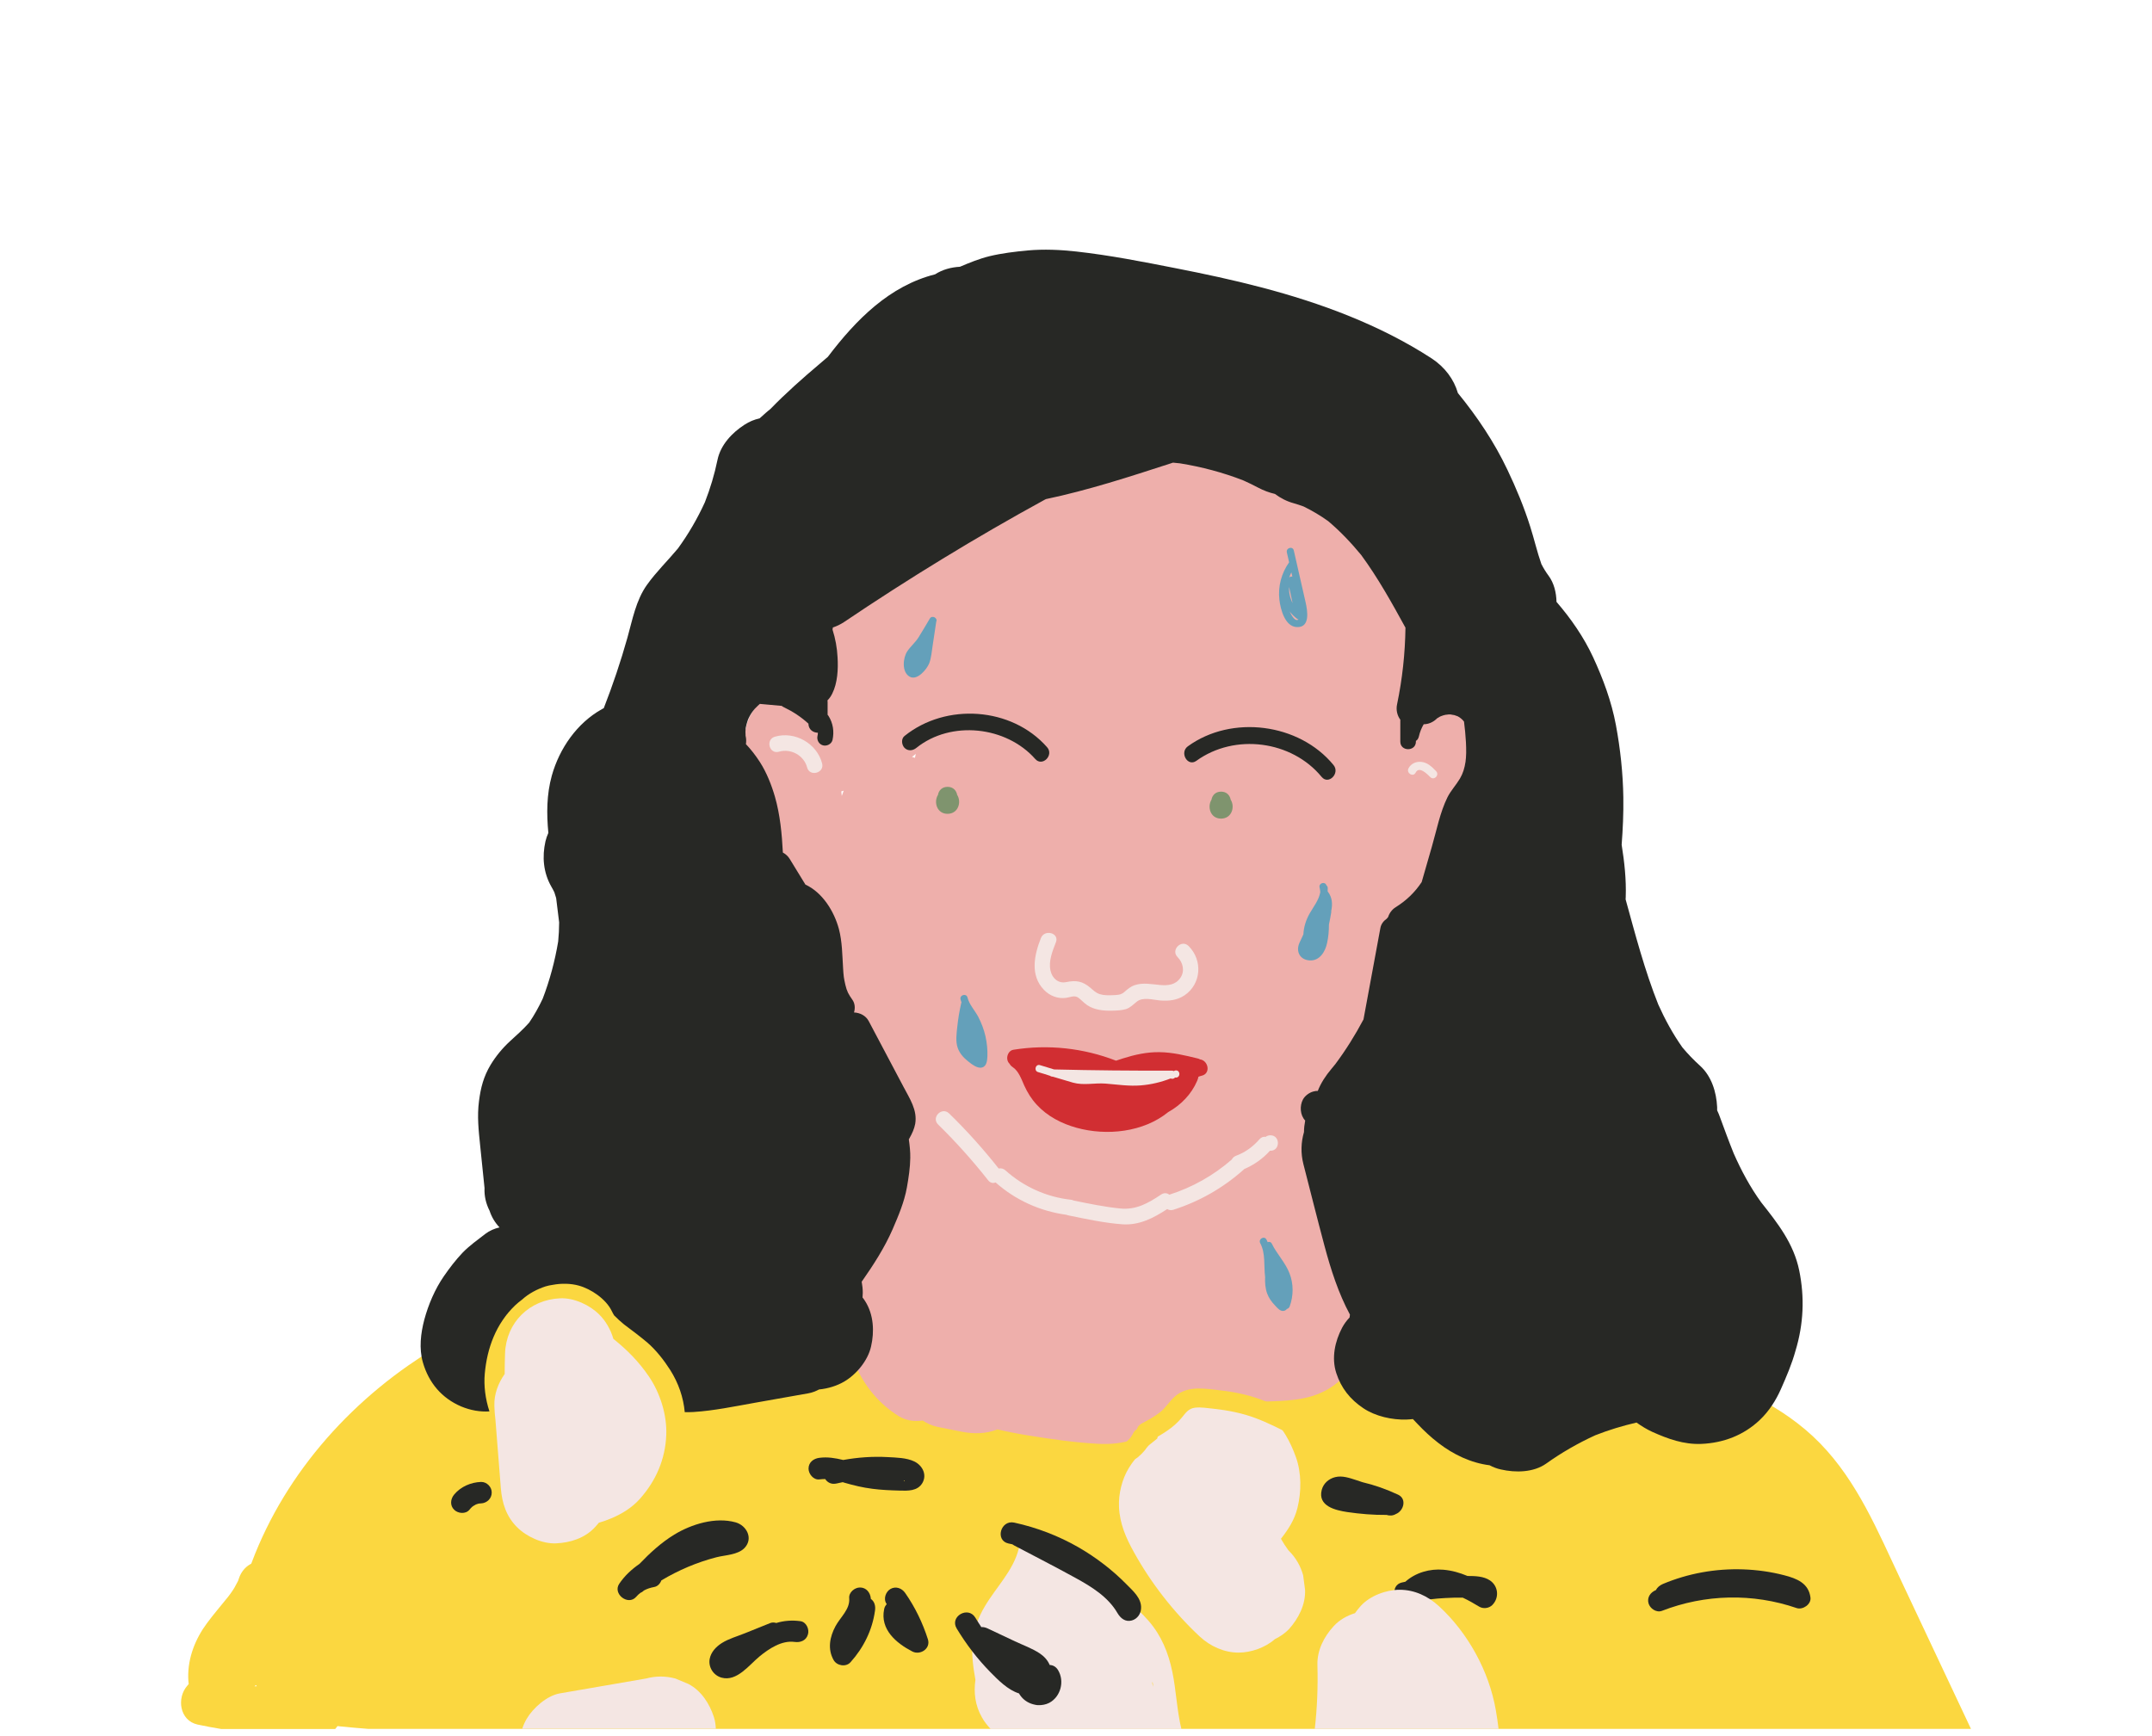 <?xml version="1.0" encoding="utf-8"?>
<!-- Generator: Adobe Illustrator 22.0.1, SVG Export Plug-In . SVG Version: 6.00 Build 0)  -->
<svg version="1.1" xmlns="http://www.w3.org/2000/svg" xmlns:xlink="http://www.w3.org/1999/xlink" x="0px" y="0px"
	 viewBox="0 0 1793.9 1447.6" style="enable-background:new 0 0 1793.9 1447.6;" xml:space="preserve">
<style type="text/css">
	.st0{fill:#FBD740;}
	.st1{fill:#F4E6E3;}
	.st2{fill:#272825;}
	.st3{fill:#7F946E;}
	.st4{fill:#EEAFAB;}
	.st5{fill:#D12E32;}
	.st6{fill:#64A0BA;}
</style>
<g id="Layer_1">
</g>
<g id="Layer_2">
</g>
<g id="Layer_3">
	<g>
		<path class="st0" d="M212.7,1404c9.6,13.6,22.5,22.5,37.9,28.3c14.1,5.3,29.5,6.8,44.4,8.1c4.1,0.4,8.1,0.7,12.2,1H1643
			c-19.7-41.8-39.4-83.7-59.1-125.5c-18.6-39.4-35.6-80.6-66.5-112.4c-31.1-32-73.2-49.9-115.1-63.2
			c-40.4-12.9-81.7-25.5-123.7-31.4c-27.7-3.9-54.7-5.7-82.5-2.2c-25.6,3.2-50.8,8.8-76.2,12.7c-27.5,3-55,0.9-82.6,1.6
			c-29.4,0.7-58.2,6.7-87.2,11c-28.9,3.3-57.8,2.9-86.7-0.5c-73.3-11-142.8-38.8-211.2-66.6c-9.6-3.9-24.1-1.2-33.5,3.6
			c-2.7-0.4-5.4-0.7-8-1.1c-6.6,0-12.9,1.4-18.8,4.1c-2.4,0.7-4.8,1.3-7.2,1.8c-18.4,1.4-37-0.3-55.4,0.9c-7.1,0.5-14.3,1.1-21.4,2
			c0.1-1.2,0.1-2.4,0.1-3.6c-0.5-11.9-4.4-24.2-13.5-32.5c-9-8.3-20.1-13.5-32.5-13.5c-11.8,0-24.2,5.1-32.5,13.5
			c-8,8-14,21.1-13.5,32.5c0.4,8.1,2.3,16.5,6.4,23.6c-29,10.5-56.9,24.6-81.9,42.1c-66.7,46.6-118.9,114.2-140,193.5
			c-2.1,7.9-4.2,16.3-4,24.5c0.2,9.7,2.7,19,7.3,27.2C205.2,1390.6,208.2,1397.6,212.7,1404z"/>
		<path class="st4" d="M1151.2,469c-11.1-12.6-22.8-24.7-34.6-36.6c-8.4-8.5-19.6-13.1-31.1-13.9c-6.7-5-13.5-9.9-20.4-14.5
			c-17-11.3-35.1-20.8-53.7-29c-0.2-0.1-0.4-0.2-0.5-0.3c-18.6-13.8-44.4-18.6-67.1-16.6c-21.2,1.9-41.1,7-61.2,13.7
			c-38.1,12.6-75.8,26.1-112.2,43c-35.8,16.6-69.6,37.5-99.1,63.9c-19.4,17.3-42.8,39.3-42.5,67.3c0.2,12.8,4.3,24.4,9.2,35.8
			c-14.1,9.9-20.8,29.3-15.1,46.1c2.3,6.9,5.6,13.3,9.6,19.4c2.3,3.5,4.7,6.8,6.7,10.5c0.8,2.6,1.4,5.2,1.9,7.9
			c0.6,6.1,0.9,12.2,1.5,18.3c1.2,12.3,3.2,22.6,8.2,33.8c4.8,10.7,13,18.7,22.4,25.3c3,2.1,6.1,4.1,9.3,5.9
			c3.2,10.7,3.4,22.3,6.3,33.2c1.6,6.1,3.6,12.1,5.9,18c-0.4,12.9-0.7,25.9,0.1,38.8c1.1,18.4,4.9,36.2,7.8,54.3
			c0.4,5,0.4,9.9,0.2,14.8c-7.5,6.4-13.4,14.5-15.8,24.3c-3.8,16-4.1,31.7-2.3,47.9c0.7,6.5,1.6,13,2,19.6
			c-2.4,5.1-4.8,10.5-5.9,16.1c-2.7,13.4-1.8,18.2,0.1,31.8c1.6,3.9,3.3,7.8,4.9,11.7c2.6,3.3,5.1,6.6,7.7,9.9
			c3.1,3.1,6.7,5.7,10.4,7.8c-0.3,3.7-0.4,7.4-0.5,11.1c-0.2,36.5,13.8,72.4,45.7,92.3c5.9,3.7,13.1,4.8,20,3.7
			c3.8,2.5,8,4.4,12.4,5.3c6.7,1.3,13.3,2.6,20,4c10.2,2,20.4,1.9,29.9-1.9c8.7,2,17.4,3.7,26.1,5.1c19,3.1,38.2,5.8,57.4,6.9
			c10.4,0.6,21.7-0.3,31.5-4.2c6.5-2.6,13.1-5.1,18.8-9.2c5.7-4,11.2-8.4,16.5-13c2.4-2.1,4.8-4.2,7.1-6.3l24.2-0.9
			c12.9-0.5,25.8-1,38.8-1.5c18.8-0.7,38.1-0.5,55-10.3c14-8.2,23.5-21.1,28.5-36.3c3-9,3.6-18.9,3.6-28.4c0-12.9-0.3-25.8-1-38.6
			c-1.8-32.6-5.8-65.3-11.5-97.4c-2.1-11.8-4.7-23.4-7.3-35.1c5.3-9.1,10.5-18.1,15.7-27.2c4.2-6,7.8-12.4,10.7-19.1
			c7.8-14.3,15.1-28.7,21.6-43.7c8.7-19.9,16.7-40,22-61.1c0.3-1.4,0.6-2.8,0.9-4.2c6.6-7.9,12.4-16.5,16.7-25.7
			c8.5-18.3,13.2-35.5,14.2-55.9c0.1-1.1,0.1-2.2,0.1-3.4c6.9-8.4,11.1-19.2,11.6-31C1235.7,580.8,1195.8,519.5,1151.2,469z
			 M701.7,663.6c-0.1-1.3-0.2-2.5-0.4-3.8c0.7-0.2,1.4-0.4,2-0.6C702.8,660.6,702.2,662.1,701.7,663.6z M762.1,629.6
			c0.4-0.4,0.9-0.7,1.3-1.1c-0.2,1.1-0.5,2.2-0.7,3.3c-0.8-0.3-1.7-0.5-2.5-0.8C760.9,630.6,761.5,630.1,762.1,629.6z"/>
		<path class="st2" d="M1499.8,1059.1c-4.6-22.4-18-39.4-31.7-56.7c-9.2-12.7-16.6-26.5-22.9-40.8c-4-9.9-7.7-20-11.4-30.1
			c-0.7-2-1.5-3.9-2.4-5.8c0-0.9,0-1.8,0-2.7c-0.6-12.6-4.7-25.9-14.4-34.6c-5.2-4.7-10.1-9.8-14.6-15.2
			c-7.9-11.2-14.5-23.3-20.1-35.8c-11.3-28.4-19.1-58.2-27.2-87.6c0-0.7,0.1-1.3,0.1-2c0.5-14.6-1.1-29.2-3.4-43.5
			c1-13.1,1.6-26.3,1.4-39.5c-0.3-20.2-2.5-40.5-6.2-60.4c-3.7-19.7-10.6-38.3-19-56.5c-7.7-16.6-18.4-32.1-30.5-46.1
			c-0.2-7.9-2.1-15.7-6.6-21.8c-2.3-3.1-4.3-6.4-6-9.7c-3.6-10.2-6-20.9-9.3-31.2c-5.1-16.2-11.7-32.1-19-47.4
			c-10.9-23-25.2-44.3-41.3-64c-3.3-11.4-10.8-21.6-21.9-28.9c-43.1-28-92.4-46.2-141.9-59.2c-23.6-6.2-47.5-11.3-71.5-16
			c-27.4-5.4-54.9-10.8-82.7-13.9c-13.5-1.5-27.1-2.1-40.6-0.9c-10.6,1-21.5,2.3-31.9,4.8c-8.5,2.1-16.6,5.4-24.6,8.8
			c-7.3,0.4-14.5,2.3-20.7,6.3c-38,9.6-65.9,37.8-89.4,68.8c-2.3,1.9-4.6,3.9-6.9,5.9c-14.3,12.1-28.1,24.3-41,37.6
			c-1.2,0.9-2.3,1.9-3.5,2.9c-1.8,1.6-3.7,3.3-5.5,4.9c-4.4,1-8.7,2.7-12.6,5.3c-10.4,6.7-19.9,16.8-22.5,29.3
			c-2.5,12.1-6,23.8-10.5,35.3c-6.2,13.6-13.7,26.5-22.5,38.6c-8.5,10.2-18.1,19.5-25.8,30.3c-9.2,12.9-12.1,29.1-16.3,44.1
			c-5.6,19.9-12.2,39.5-19.7,58.7c-0.5,0.3-1,0.5-1.5,0.8c-20.8,11.6-35.4,32.7-41.8,55.4c-4.4,15.9-4.4,31.8-2.9,47.8
			c-1,2.2-1.8,4.6-2.4,7c-2.9,12.9-1.8,26.1,4.9,37.8c0.9,1.5,1.7,3.1,2.5,4.7c0.5,1.6,1,3.2,1.5,4.8c0.8,6.8,1.7,13.5,2.5,20.3
			c0,5.3-0.3,10.6-0.8,15.9c-2.7,16.2-7,32.3-12.9,47.7c-3.3,7-7,13.7-11.3,20c-5,5.6-10.5,10.5-16.1,15.6
			c-6.1,5.6-11.7,12.4-16,19.5c-5.9,9.8-8.3,19.2-9.7,30.2c-1.7,12.8-0.3,24.8,1,37.6c1.2,11.7,2.4,23.3,3.6,35
			c-0.3,6.7,1.2,13,4.2,18.9c1.7,5.2,4.5,9.9,8.3,13.9c-4.3,1-8.3,2.7-11.7,5.3c-6.6,5.1-13.4,9.9-19.2,15.9
			c-5.7,6-10.8,12.7-15.5,19.5c-7.4,10.7-12.9,23.6-16.3,36.2c-3,11.4-4.5,24-1.2,35.6c4.9,17.1,15.8,29.9,32,36.8
			c7.7,3.2,15.7,4.6,23.5,4.1c-3.4-10.3-4.8-21.4-3.9-31.4c1.9-21.5,9.4-41.7,25.3-57c1.9-1.8,3.9-3.4,5.9-4.9
			c5.5-5,12.4-8.6,19.4-10.9c1.9-0.6,3.9-1,6-1.3c7.3-1.4,15.2-1.2,21.7,0.6c10.3,2.8,22.7,11.2,27.5,21.1c0.6,1.3,1.3,2.5,2,3.7
			c2.6,2.7,5.3,5.1,8.2,7.5c6.5,4.9,13.1,9.8,19.4,15.1c7.5,6.5,13.9,14.7,19.2,23c6.9,10.9,11,22.9,12.1,35.1
			c2.4,0.1,4.9,0,7.3-0.1c17.2-1.1,34.3-4.7,51.2-7.7c14.9-2.6,29.7-5.3,44.6-7.9c3-0.5,6-1.7,8.9-3.2c7.5-0.7,15-3.1,20.8-6.5
			c10.2-5.9,19.9-17.6,22.5-29.3c2.9-12.5,2.2-26.6-4.9-37.8c-0.7-1.1-1.4-2.1-2.2-3.1c0.1-1.3,0.2-2.6,0.2-3.9c0-3-0.3-6-0.9-9.2
			c9.7-13.9,19-28.2,25.8-43.8c4.9-11.4,9.7-22.6,11.9-34.9c1.4-7.9,2.7-16.4,2.8-24.5c0.1-5.2-0.5-10.4-1.2-15.5
			c0.2-0.4,0.4-0.7,0.6-1.1c2.1-3.7,3.9-7.6,4.7-11.8c2-11.6-4.7-21.2-9.8-31c-9.7-18.3-19.3-36.5-29-54.8
			c-2.4-4.5-7.3-6.9-12.2-7.1c1.1-3.7,0.8-7.7-1.5-10.8c-1.4-1.9-2.6-3.9-3.7-6c0.3,0.4-1-2.5-1-2.6c-0.4-1.2-0.7-2.4-1-3.6
			c-0.3-1.2-0.6-2.5-0.8-3.7c-0.1-0.3-0.5-3.1-0.5-2.9c-0.2-1.3-0.5-5.1-0.6-7.2c-0.7-10.9-0.7-22.2-3.5-32.8
			c-4-14.9-13.8-30.5-27.9-37c-4.4-7.1-8.7-14.3-13.1-21.4c-1.4-2.3-3.4-4.1-5.7-5.3c-0.8-15.6-2.3-31.5-6.6-46.5
			c-2.9-10-6.9-20.1-12.5-28.9c-3.7-5.7-7.5-10.6-11.7-15c0.3-2,0.3-4.1-0.1-6.1c-0.1-0.4-0.1-0.7-0.2-0.9c0-0.2,0-0.4,0-0.6
			c0-0.9-0.1-1.8-0.1-2.7c0-1,0.1-2,0.2-3.1c0-0.2,0.2-1.1,0.4-1.8c0.3-1.1,0.5-2.2,0.9-3.3c0,0,0.5-1.4,0.7-2.1
			c0.3-0.6,0.8-1.8,0.9-1.9c0.6-1.2,1.3-2.4,2-3.5c0.1-0.2,0.9-1.2,1.3-1.8c0.5-0.5,1.3-1.5,1.4-1.7c0.8-0.8,1.6-1.6,2.4-2.4
			c0.4-0.4,1.3-1.2,1.4-1.3c0.2-0.1,0.3-0.2,0.5-0.4c0.2,0,0.4,0.1,0.5,0.1l17.7,1.6c0.5,0.5,1.1,0.9,1.9,1.2
			c7.5,3.6,14.3,8.1,20.3,13.6c0.1,5,3.9,7.5,7.9,7.6c0,0.8-0.1,1.7-0.3,2.5c-0.8,3.4,1,7,4.5,8c3.3,0.9,7.2-1.1,8-4.5
			c1.5-6.9,0.5-14-3.4-20.1c-0.2-0.3-0.5-0.7-0.7-0.9v-10.7c0-0.5,0-0.9-0.1-1.3c1.5-1.5,2.9-3.4,4-5.7c4.4-8.8,5-20.4,4.4-30.2
			c-0.4-7.9-1.8-15.6-4.2-23.1c0.1-0.6,0.2-1.2,0.3-1.8c3.2-1,6.2-2.5,9-4.3c54.3-36.6,110.2-70.8,167.6-102.2
			c0.3-0.2,0.7-0.4,1-0.5c35.2-7.4,69.6-18.6,103.8-29.7c0.7-0.2,1.4-0.5,2.1-0.7c2,0.2,4,0.4,5.9,0.6c18,2.9,35.7,7.6,52.7,14.2
			c4.2,1.9,8.4,3.9,12.5,6.1c4.4,2.3,9.1,4.1,13.9,5.2c4.7,3.5,9.9,6.2,15.8,7.8c2.8,0.8,5.5,1.7,8.2,2.7
			c7.1,3.5,13.9,7.5,20.3,12.1c10.1,8.5,19.2,18.1,27.6,28.3c14,19.1,25.5,39.8,36.9,60.6c-0.3,21.6-2.6,42.8-7,63.9
			c-1,4.6,0.1,9.3,2.7,12.8v18.3c0,8.4,13,8.4,13,0v-0.6c1.2-0.7,2.1-2,2.5-3.8c0.8-3.6,2.2-7,4-10.1c3.7,0,7.4-1.5,10.3-4.1
			c0.3-0.3,0.6-0.5,0.7-0.7c0.1,0,0.2-0.1,0.3-0.2c0.8-0.5,1.7-1,2.5-1.5c-0.5,0.3,2.2-0.9,2.5-0.9c0.8-0.2,1.6-0.4,2.4-0.6
			c-1.7,0.4,1.9-0.2,2.3-0.2c0.8,0,1.6,0,2.3,0.1c-1.4,0,2,0.4,2.3,0.5c0.3,0.1,2.7,1,2.6,0.9c2,1,4,2.6,5.4,4.5
			c0.7,5.7,1.3,11.4,1.6,17.1c0.2,3,0.2,6.1,0.2,9.1c0,1.4-0.1,2.7-0.2,4.1c0-0.1-0.4,3.6-0.3,3c-0.9,5.8-2.2,9.9-4.7,14.2
			c-3.2,5.4-7.6,10-10.4,15.6c-6.2,12.6-9,27.3-12.9,40.8c-2.9,10-5.8,20-8.6,29.9c-5.7,8.6-12.8,15.4-21.6,20.9
			c-3.1,1.9-5.3,4.9-6.4,8.3c-0.4,0.4-0.8,0.9-1.2,1.4c-2.6,1.8-4.6,4.4-5.2,7.6c-4.7,25.4-9.4,50.9-14.1,76.3
			c-6.9,13-14.7,25.5-23.5,37.3c-1.1,1.3-2.1,2.6-3.2,3.9c-4.9,5.8-8.8,11.8-11.4,18.4c-1.2,0-2.4,0.1-3.7,0.5
			c-3.4,0.9-7,3.5-8.7,6.7c-2.8,5.3-2.4,13,1.9,17.5c-0.6,3.2-1,6.4-1,9.6c-2.5,8.6-2.8,17.6-0.5,26.7c5.9,22.9,11.6,45.8,17.7,68.6
			c5.2,19.4,11.5,39.1,21.1,56.9c-0.1,0.8-0.2,1.6-0.3,2.4c-2.5,2.6-4.6,5.5-6.2,8.5c-6,11.4-9,25.1-4.9,37.8
			c4.1,12.6,11.5,21.9,22.5,29.3c10.1,6.8,24.1,9.9,36.1,9.5c1.8-0.1,3.6-0.2,5.3-0.4c1.2,1.2,2.4,2.5,3.6,3.8
			c5.6,5.9,11.1,11.1,17.6,16.1c12.4,9.6,27.2,16.7,42.7,18.6c3,1.6,6.1,2.8,9.4,3.5c12.2,2.8,27.2,2.6,37.8-4.9
			c12.9-9.2,26.5-17,40.9-23.6c11.2-4.4,22.7-7.9,34.4-10.6c4.1,2.9,8.4,5.6,13,7.7c13.1,5.9,26.3,10.7,41,10.1
			c18.5-0.8,35.3-7.2,48.8-20c7.6-7.2,13.4-16.3,17.6-25.8c4.6-10.4,9.1-20.9,12.1-31.8C1503.5,1103.9,1504.4,1081.5,1499.8,1059.1z
			"/>
		<path class="st1" d="M685.3,636.4c-4.4-16.7-22.8-27.1-39.4-22.2c-8,2.4-4.6,14.9,3.5,12.5c9.9-2.9,20.8,3.1,23.4,13.1
			C674.9,647.9,687.5,644.5,685.3,636.4z"/>
		<path class="st1" d="M990.8,788.7c-5.9-5.9-15.1,3.3-9.2,9.2c4.6,4.6,6.2,11.7,2.4,17.3c-4,5.9-10.3,6.6-16.9,6
			c-7-0.6-14.2-2.2-21.1,0.1c-3.6,1.2-6,3.3-8.8,5.8c-3,2.6-6.2,2.4-10,2.6c-3.5,0.1-7.1,0.2-10.5-0.9c-3.3-1.1-5.3-3.2-7.9-5.4
			c-6.5-5.5-11.9-6.3-20.1-4.6c-6.6,1.3-11.6-3.2-13-9.6c-1.8-7.9,1.7-16.4,4.5-23.6c3.1-7.8-9.5-11.2-12.5-3.5
			c-5.6,14.1-9.2,31.1,2.6,43.2c4.8,5,11.6,7.6,18.5,6.6c3.6-0.5,6.9-2.4,10.1-0.1c2.6,1.9,4.7,4.4,7.4,6.2
			c6.1,4.1,13.8,4.8,20.9,4.6c3.7-0.1,7.8-0.2,11.4-1.3c3.7-1.2,6-3.8,8.9-6.1c5.2-4.3,13.6-1.6,19.7-1.1c7,0.6,14.1-0.2,20.1-4.2
			C1001.4,820.5,1002.8,800.6,990.8,788.7z"/>
		<path class="st1" d="M1059,946.5c-1.6,0-3,0.5-3.9,1.3c-1.8-0.3-3.6,0.2-5.2,2c-5.3,6.1-11.8,10.9-19.4,13.7
			c-1.8,0.7-3,1.8-3.7,3.2c-15.1,13.2-32.8,23.2-52,29.3c0,0,0,0-0.1,0c-1.8-1.4-4.2-1.8-6.8-0.1c-10.8,7.2-20.8,13-34.3,11.6
			c-12.9-1.3-25.9-4-38.6-6.6c-0.7-0.4-1.6-0.6-2.5-0.7c-20.1-2.2-39.3-10.9-54.3-24.4c-1.8-1.6-3.8-2-5.7-1.6
			c-12.8-16.2-26.5-31.5-41.3-45.9c-6-5.9-15.2,3.3-9.2,9.2c14.9,14.6,28.8,30.1,41.7,46.5c1.8,2.3,4.2,2.7,6.2,1.8
			c16.7,14.8,37.1,24,59.2,27c0.5,0.2,1,0.4,1.6,0.5c14.7,3,29.8,6.3,44.8,7.4c14.2,1,26-5.2,37.5-12.7c1.3,0.9,3.1,1.2,5.1,0.6
			c21.6-6.9,41.3-18.1,58.3-33.2c0.2-0.2,0.5-0.4,0.7-0.7c8.2-3.5,15.5-8.6,21.5-15.3c0.1,0,0.2,0,0.4,0
			C1067.3,959.5,1067.4,946.5,1059,946.5z"/>
		<path class="st1" d="M1197.1,642.9c-3.3-3.5-7.2-7.2-12.2-7.7c-4.4-0.5-8.8,1.4-10.8,5.4c-2,4,4,7.6,6,3.5
			c2.9-5.7,9.7,1.3,12.1,3.7C1195.3,651.1,1200.3,646.2,1197.1,642.9z"/>
		<path class="st3" d="M797.9,662.7c-0.7-3.6-3.3-6.7-8-6.7c-4.7,0-7.4,3.1-8,6.7c-3.7,5.9-1,15.8,8,15.8
			C799,678.4,801.6,668.5,797.9,662.7z"/>
		<path class="st3" d="M1025.9,666.7c-0.7-3.6-3.3-6.7-8-6.7c-4.7,0-7.4,3.1-8,6.7c-3.7,5.9-1,15.8,8,15.8
			C1027,682.4,1029.6,672.5,1025.9,666.7z"/>
		<path class="st1" d="M540.8,1147.4c-8.6-12.6-18.2-22.1-29.5-31.2c-2.2-7.7-6.5-15.1-11.8-20.3c-8-8-21.1-14-32.5-13.5
			c-25.7,1.1-45.1,20.2-46,46c-0.2,5.7-0.3,11.4-0.3,17.1c-5.4,7.7-8.9,16.8-8.6,26.5c0.1,3.9,0.4,7.8,0.9,11.8
			c1.5,19,3,38,4.5,56.9c1,12.4,4.5,23.5,13.5,32.5c8,8,21.1,14,32.5,13.5c11.9-0.5,24.2-4.4,32.5-13.5c1.1-1.2,2.2-2.4,3.2-3.7
			c3.6-1,7.1-2.3,10.5-3.7c8.9-3.8,17.1-8.8,23.7-16.2c13.4-15,21.2-33,22-53.2C556.1,1179.6,550.2,1161.1,540.8,1147.4z"/>
		<path class="st1" d="M1087.9,1325.5c-0.5-4.1-1.1-8.2-1.6-12.2c-2.2-7.8-6.1-14.6-11.8-20.3c-0.2-0.3-0.5-0.6-0.7-0.8
			c-2.2-3-4.2-6.1-6-9.3c6-7.7,11.3-15.6,13.8-25.9c3.3-13.5,3.4-28.9-1.3-42.1c-4.6-12.9-11.3-25.4-21.8-34.5
			c-14.1-12.1-29.7-18.8-48.4-19.5c-11.5-0.4-24.5,5.4-32.5,13.5c-6.3,6.3-11.3,15.7-12.9,24.9c-9,7-17.3,14.1-23.6,24.4
			c-5.8,9.4-8.8,21.7-8.3,32.7c0.6,13.8,5.8,25.8,12.4,37.6c14.3,25.9,33.2,50.1,54.8,70.3c8.8,8.2,20.4,13.5,32.5,13.5
			c10.2,0,22.2-4.1,30.2-11.2c4.5-2.2,8.7-5.1,11.9-8.5C1082.5,1349.2,1088.4,1337.7,1087.9,1325.5z"/>
		<path class="st2" d="M762.1,1218.4c-6.5-3.1-15-3.2-22.1-3.6c-12.4-0.7-24.9,0.2-37.1,2.4c-6.5-1.6-13.1-2.7-19.9-1.8
			c-4.8,0.6-9,3.7-9,9c0,4.4,4.1,9.6,9,9c1.7-0.2,3.3-0.3,4.9-0.3c1.9,2.9,5.2,4.7,9.5,3.7c1.7-0.4,3.4-0.8,5.1-1.1
			c0.5,0.1,1.1,0.3,1.6,0.5c7.6,2.2,15.1,4,23,5c7.5,1,15.1,1.3,22.6,1.5c7,0.2,15.1,0.6,19.2-6.3
			C773,1229.3,768.8,1221.6,762.1,1218.4z M753.4,1234.2C754.6,1234.1,754.1,1235.7,753.4,1234.2L753.4,1234.2z"/>
		<path class="st2" d="M1165.4,1246.1c-9.7-4.5-19.5-8-29.7-10.4c-1.7-0.6-3.4-1.1-5.1-1.7c-5.6-1.8-11.7-4-17.6-2.5
			c-5.3,1.3-9.8,5.2-11.2,10.6c-3.5,13.6,11.4,17,21.2,18.5c10.9,1.6,21.8,2.5,32.8,2.4c2.6,0.8,5.4,0.7,7.7-0.7
			C1170.1,1259.8,1173,1249.6,1165.4,1246.1z"/>
		<path class="st2" d="M1242,1317.6c-5.2-3.5-12.3-3.7-18.7-3.7c-6.4-2.7-13-4.6-20.1-5.2c-11.3-1-23.2,2.4-31.7,10
			c-0.9,0.2-1.8,0.4-2.7,0.6c-11.3,2.5-6.5,19.9,4.8,17.4c0.6-0.1,1.1-0.2,1.7-0.4c1.5,0.1,3-0.1,4.4-0.9c8.2-1.6,16.5-2.7,24.9-3.1
			c4.9-0.3,9.9-0.4,14.8-0.3c5,2.3,9.7,5.1,13.7,7.5c3.4,2,8.1,1.4,10.9-1.4C1250,1332,1249,1322.3,1242,1317.6z"/>
		<path class="st2" d="M1509.2,1331.9c-1.5-12-11.4-15.9-21.9-18.6c-11.1-2.9-22.7-4.5-34.2-4.9c-22.8-0.8-45.9,3.3-67,12.2
			c-2.5,1.1-4.6,2.8-5.8,5.1c-4.4,1.8-7.5,6-6.1,11c1.2,4.3,6.5,8,11.1,6.3c36.1-14,75.8-14.9,112.5-2.3
			C1502.8,1342.3,1509.9,1337.6,1509.2,1331.9z"/>
		<path class="st2" d="M725.9,1333c0-0.2,0-0.4,0-0.5c-0.5-4.8-3.8-9-9-9c-4.5,0-9.5,4.1-9,9c0.8,9.1-7.4,15.8-11.4,23.2
			c-4.8,8.9-6.8,19.1-1.6,28.3c2.7,4.8,10.3,6.1,14.1,1.8c10.9-12.1,18.2-26.9,20.4-43C730,1339,729,1335.1,725.9,1333z"/>
		<path class="st2" d="M944.7,1407.9c-3.3-6-6.7-12-10-18c-5.6-10.1-21.2-1.1-15.5,9.1c3.3,6,6.7,12,10,18
			C934.8,1427.1,950.4,1418,944.7,1407.9z"/>
		<path class="st2" d="M613.2,1269.2c-16.8-4.7-36.8,1.5-51.1,10.2c-10.8,6.6-20.2,15.2-29,24.4c-6.5,4.5-12.3,9.8-16.9,16.6
			c-5.7,8.4,7.4,18.6,14.1,10.9c1.1-1.3,2.3-2.4,3.5-3.3c1-0.4,2-1,3-2c2.5-1.4,5.3-2.3,8.5-2.9c2.9-0.5,5-2.8,6-5.5
			c14.4-8.6,29.7-15.1,45.9-19.3c7.4-1.9,17.9-1.9,23.5-7.8C628.1,1282.6,622.4,1271.8,613.2,1269.2z"/>
		<path class="st2" d="M667.3,1351.6c-7.2-1-13.9-0.4-20.2,1.5c-1.6-0.5-3.3-0.6-4.9,0l-21.1,8.5c-6.4,2.6-13.7,4.6-19.5,8.3
			c-4.7,3-8.9,7.4-10,13.1c-1.3,7,3.2,13.9,10,15.7c12.7,3.4,22.9-10.6,31.4-17.6c7.9-6.5,18.6-13.7,29.4-12.2
			c4.8,0.7,9.7-1.2,11.1-6.3C674.8,1358.4,672.2,1352.3,667.3,1351.6z"/>
		<path class="st2" d="M773.5,1366.7c-4.4-13.8-10.7-26.8-19-38.7c-2.8-4-7.9-5.8-12.3-3.2c-3.9,2.3-6,8.3-3.2,12.3
			c0.1,0.1,0.1,0.2,0.2,0.3c-1,1-1.9,2.5-2.2,4.3c-3.4,16.7,9.9,28.1,23.4,35.1C766.9,1380.3,776,1374.6,773.5,1366.7z"/>
		<path class="st2" d="M401,1235.5c-8.5,0.3-16.9,3.9-22.4,10.5c-3.1,3.7-3.7,9.1,0,12.7c3.2,3.2,9.6,3.8,12.7,0
			c1.9-2.3,2.5-2.8,4.9-4.1c0.2-0.1,0.4-0.2,0.5-0.3c0.6-0.2,1.2-0.4,1.8-0.6c0.9-0.2,1.2-0.2,0.8-0.2c0.5-0.1,1.1-0.1,1.6-0.1
			c4.9-0.2,9-4,9-9C410,1239.8,405.9,1235.4,401,1235.5z"/>
		<path class="st2" d="M872.8,622.9c-29.6-33.6-84.3-37.1-118.8-9.3c-3,2.4-2.4,7.4,0,9.9c2.9,2.9,7,2.4,9.9,0
			c28.9-23.2,74.9-18.1,99.1,9.3C868.9,639.5,878.8,629.6,872.8,622.9z"/>
		<path class="st2" d="M1111.6,637.8c-28.6-34.9-84.9-42.1-121.4-15.6c-7.2,5.2-0.2,17.4,7.1,12.1c31.9-23.1,79.4-17,104.4,13.4
			C1107.4,654.7,1117.3,644.7,1111.6,637.8z"/>
		<path class="st5" d="M1000.3,883.2c-0.6-0.4-1.3-0.6-2.1-0.8c-10.3-2.5-20.9-5.1-31.6-5.2c-10.4-0.2-20.7,2.1-30.5,5.2
			c-1.9,0.6-3.8,1.2-5.8,1.9c-27-10.5-56.5-13.8-85.6-9.1c-3.8,0.6-5.8,5.2-4.9,8.6c0.3,1.3,1,2.3,1.8,3.1c0.5,1,1.3,1.9,2.5,2.7
			c5.1,3.4,7.3,10,9.7,15.4c2.7,5.9,6,11.3,10.5,16.1c8.7,9.5,20.7,15.7,33,19.1c25.2,7,55.9,3.8,76.6-13.1
			c10.5-5.8,19.3-14.9,24-25.9c0.5-1.1,0.9-2.3,1.1-3.5c0.8-0.3,1.6-0.6,2.5-0.8C1009.6,895.2,1007.3,884.1,1000.3,883.2z"/>
		<path class="st1" d="M980.3,892.4c-0.7,0-1.3,0.2-1.8,0.6c-0.4-0.2-0.9-0.4-1.6-0.4c-32.7,0.1-65.5-0.2-98.2-1
			c-3.9-1.2-7.9-2.4-11.8-3.6c-3.7-1.1-5.3,4.7-1.6,5.8c3.4,1,6.7,2,10,3.1c0.5,0.4,1.1,0.7,1.8,0.7c0.1,0,0.2,0,0.4,0
			c5.6,1.7,11.3,3.4,16.9,5c9,2.5,17.9,0.1,27.2,0.8c9.9,0.8,19.5,2.3,29.4,1.5c8.6-0.7,16.9-2.7,24.9-5.8c0.4,0.2,0.8,0.3,1.3,0.3
			c1,0,1.8-0.4,2.3-1.1c0.2,0,0.5,0.1,0.7,0.1C984.1,898.4,984.1,892.4,980.3,892.4z"/>
		<g>
			<path class="st6" d="M1088.4,502.4c-3.3-14.5-6.6-29-9.9-43.5c-0.9-3.8-6.6-2.2-5.8,1.6c0.6,2.8,1.3,5.5,1.9,8.3
				c-6.4,9-9.4,20.2-8.1,31.2c0.9,7.8,4.6,22.7,14.8,22.8C1092.3,523.1,1089.9,509.2,1088.4,502.4z M1074.6,489.4
				c1,4.5,1.9,8.9,2.9,13.4C1075.4,498.7,1074.3,494,1074.6,489.4z M1076.5,477.2c0.3,1.2,0.5,2.3,0.8,3.5c-0.9-0.2-1.9,0.1-2.6,0.7
				C1075.1,480,1075.8,478.6,1076.5,477.2z M1075,509.7c1.8,2.3,3.9,4.5,6.4,6.3c0.3,0.2,0.7,0.4,1,0.5
				C1079.7,518.5,1076.7,513.4,1075,509.7z"/>
			<path class="st6" d="M1106.7,743.1c0.1-0.9,0.1-1.8,0.1-2.7c0-1-0.5-1.8-1.1-2.3c-1.1-3.5-6.6-1.9-5.7,1.8
				c0.3,1.3,0.5,2.5,0.6,3.8c-1.1,6.6-5.6,12.1-8.9,17.9c-3.1,5.5-4.9,11.3-5.2,17.4c-1.1,2.4-2.2,4.7-3.3,7.1
				c-3.1,7,0.2,14,8.4,14.6c8.5,0.6,13.2-7.4,14.7-14.7c1.1-5,1.5-10.1,1.5-15.2c0.7-3.4,1.4-6.7,1.9-10.1c0.1-0.4,0-0.8,0-1.2
				C1110.9,753.8,1110.7,748.2,1106.7,743.1z"/>
			<path class="st6" d="M1074.9,1061.5c-3.5-9-10.5-16-14.7-24.6c-0.8-1.6-2.2-1.8-3.5-1.3c-0.3-0.7-0.6-1.5-1-2.2
				c-1.8-3.4-7-0.4-5.2,3c4.6,8.5,2.9,18.8,4.1,28.3c-0.2,4.6,0.1,9.3,1.7,13.7c1.4,3.8,3.7,7,6.5,9.9c1.9,2,4.2,5.1,7.3,4.6
				c1.1-0.2,2-0.7,2.6-1.6c1.1-0.2,2-1.1,2.4-2.2C1078.3,1080.3,1078.4,1070.4,1074.9,1061.5z"/>
			<path class="st6" d="M821.5,864c-1.3-5.7-3.4-11.2-6.1-16.4c-2.9-5.4-7.4-10-8.9-16c-0.9-3.7-6.7-2.2-5.8,1.6
				c0.2,0.9,0.5,1.7,0.8,2.5c-0.1,0.2-0.1,0.3-0.2,0.5c-1.5,6.5-2.6,13-3.3,19.7c-0.6,5.8-1.6,12.3,0.4,17.9
				c1.6,4.4,4.7,7.9,8.3,10.8c2.9,2.3,7.8,6.4,11.8,5.4c4.1-1,4.4-5.9,4.6-9.4C823.3,875.1,822.7,869.5,821.5,864z"/>
			<path class="st6" d="M775.1,515.7c-3.1,5.2-6.1,10.4-9.3,15.5c-2.7,4.4-6.7,7.6-9.5,11.8c-3.6,5.4-4.8,17.2,1.9,21.1
				c6.3,3.7,14.4-6.1,16.4-11.1c1.8-4.8,2.1-10.1,2.9-15.1c1-6.4,2-12.9,2.9-19.3c0-0.1,0-0.1,0-0.2
				C782,515.3,777,512.5,775.1,515.7z"/>
		</g>
		<path class="st1" d="M596.7,1441.4c-0.1-3.4-0.6-6.8-1.6-9.9c-3.6-11.1-10.5-21.9-21.1-27.5c-3.7-1.5-7.3-3.1-11-4.6
			c-8.2-2.2-16.3-2.2-24.5,0c-24,4.1-48,8.3-71.9,12.4c-10.7,1.9-22.2,12.1-27.5,21.1c-1.5,2.5-2.8,5.4-3.8,8.4H596.7z"/>
		<path class="st1" d="M818.6,1431.9c2,3.6,4.5,6.7,7.2,9.6h159c-3.8-15.7-4.4-33-7.6-47.9c-3.2-15.6-9.1-30-19.6-42.1
			c-11.8-13.7-27.4-24.9-42.7-34.3c-10.3-6.3-21.1-11.7-32.3-16.4l-4.5-4.5c-0.4-0.4-0.8-0.8-1.3-1.2c-0.2-0.1-0.4-0.3-0.5-0.4
			c-0.3-0.2-0.6-0.4-0.8-0.6c-0.2-0.2-0.5-0.3-0.7-0.4c-0.2-0.1-0.5-0.3-0.7-0.4c-0.3-0.2-0.6-0.3-0.9-0.4c-0.2-0.1-0.4-0.2-0.6-0.3
			c-0.3-0.1-0.7-0.3-1.1-0.4c-0.2-0.1-0.3-0.1-0.5-0.2c-0.4-0.1-0.8-0.2-1.2-0.4c-0.1,0-0.2-0.1-0.4-0.1c-0.4-0.1-0.9-0.2-1.3-0.3
			c-0.1,0-0.1,0-0.2,0c-0.5-0.1-1-0.1-1.5-0.2l0,0c-2.5-7.4-14.9-9.1-17.2,0.2c-4.6,18.4-18.9,32.1-28.3,48.1
			c-5.6,9.4-9.2,19.5-10.2,30.4c-0.9,10.3,0.6,20.6,2.4,30.8C811.6,1411.1,812.8,1421.8,818.6,1431.9z M960.7,1401.9
			c0.3,1.5,0.6,3,0.8,4.5c-0.3-1-0.7-1.9-1-2.9C960.6,1403.1,960.7,1402.5,960.7,1401.9z"/>
		<path class="st1" d="M1096,1441.4h153.2c-0.6-5.3-1.4-10.5-2.3-15.7c-5.6-32.4-23.3-64.6-47.6-86.8c-9-8.2-20.2-13.5-32.5-13.5
			c-11.3,0-24.8,5-32.5,13.5c-1.7,1.9-3.3,3.9-4.8,6c-6.7,2.1-13,5.6-17.8,10.9c-8.1,8.8-13.9,20.2-13.5,32.5
			C1098.7,1406.1,1098,1423.8,1096,1441.4z"/>
		<path class="st0" d="M164.8,1437.8c6.5,1.4,13.1,2.6,19.7,3.7h94.9c3.2-3.5,5.1-8.1,4.9-12.8c-0.5-10.9-8.6-19-19.5-19.5
			c-7.5-0.3-1.4-31-9-31.4c-0.6-0.1-28.9-14.5-29.6-14.6c15.6-24,5.2-8.8,10.6-37c1.9-10-2.8-21.5-13.6-24
			c-10.8-2.5-20.5,3.3-24,13.6c-0.2,0.7-0.5,1.4-0.7,2.1c-0.1,0.1-0.1,0.2-0.2,0.4c-1,1.8-1.9,3.6-2.9,5.4c-1.1,1.8-2.2,3.5-3.4,5.1
			c-0.4,0.6-3.1,4.1-2.7,3.5c-5.6,7-11.5,13.8-16.8,21c-9.6,12.9-15.9,28.7-15.6,45.1c0,1.9,0.2,3.8,0.4,5.6
			c-0.4,0.4-0.7,0.9-1.1,1.3C147.1,1415.5,149.6,1434.5,164.8,1437.8z M243.5,1386c-8.2,8.1-17.6,19.3-22,19.4
			c-3.1,0.1-6.1,0.3-9.2,0.5C211.1,1405.8,230.2,1394.3,243.5,1386z"/>
		<path class="st2" d="M939.1,1320.9c-11.8-12-25.4-22.4-39.9-30.8c-16.7-9.6-34.9-16.6-53.8-20.7c-11.3-2.4-16.1,14.9-4.8,17.4
			c1.1,0.2,2.2,0.5,3.3,0.7c0.4,0.3,0.9,0.6,1.4,0.9c17.1,9,34.3,17.8,51.2,27.1c13.3,7.3,27.2,15.8,35,29.3c2.6,4.4,6.6,7.7,12,6.2
			c4.6-1.3,7.6-5.6,7.7-10.3C951.6,1332.4,944.4,1326.3,939.1,1320.9z"/>
		<path class="st2" d="M882,1392.4c-1.8-3-4.4-4.2-7-4.3c-1.6-3.9-4.6-7.2-8.2-9.6c-6.3-4.2-13.9-6.9-20.7-10.1
			c-7.6-3.6-15.3-7.2-22.9-10.8c-1.7-0.8-3.5-1.2-5.2-1.1c-1.7-2.6-3.4-5.2-5-7.9c-6-9.9-21.6-0.9-15.5,9.1
			c7.9,13.1,17.3,25.4,28,36.3c6.5,6.6,14.6,14.9,23.9,17.8c2.3,3.9,5.5,6.8,10,8.5c1.2,0.4,2.4,0.8,3.6,1c0.8,0.2,1.7,0.3,2.5,0.3
			c3.1,0.1,6.3-0.5,9.1-1.9C884.2,1414.6,887.6,1401.7,882,1392.4z"/>
		<path class="st0" d="M1086.5,1183.2c-11.5-5.9-23.1-11.8-35.2-16.3c-12.8-4.8-25.9-7-39.4-8.4c-11.6-1.3-23.8-2.4-33.1,6.3
			c-4.3,4-7.2,9-11.9,12.7c-4.7,3.7-10.1,6.6-15.4,9.4c-2.1,1.2-3.3,2.8-3.7,4.6c-1.2,0.6-2.2,1.6-2.9,2.9c-0.5,0.9-1,1.9-1.6,2.8
			c-0.3,0.4-0.5,0.8-0.8,1.2c-0.1,0.2-0.3,0.4-0.5,0.6c-1.5,1.7-3.1,3.3-4.9,4.7c-3.3,2.6-2.9,8.6,0,11.3c3.5,3.2,7.8,2.8,11.3,0
			c4.2-3.4,7.8-7.7,10.3-12.5c0.3-0.5,0.5-1.1,0.7-1.6c0.1,0,0.2-0.1,0.2-0.1c9.4-5.1,18.8-10.6,25.6-19c3.2-3.9,5.6-7.6,11-8.2
			c5.1-0.6,10.5,0.4,15.6,0.9c11.8,1.3,23.2,3.5,34.3,7.6c11.1,4.1,21.7,9.6,32.2,15C1087.5,1201.8,1095.6,1188,1086.5,1183.2z"/>
	</g>
</g>
</svg>
